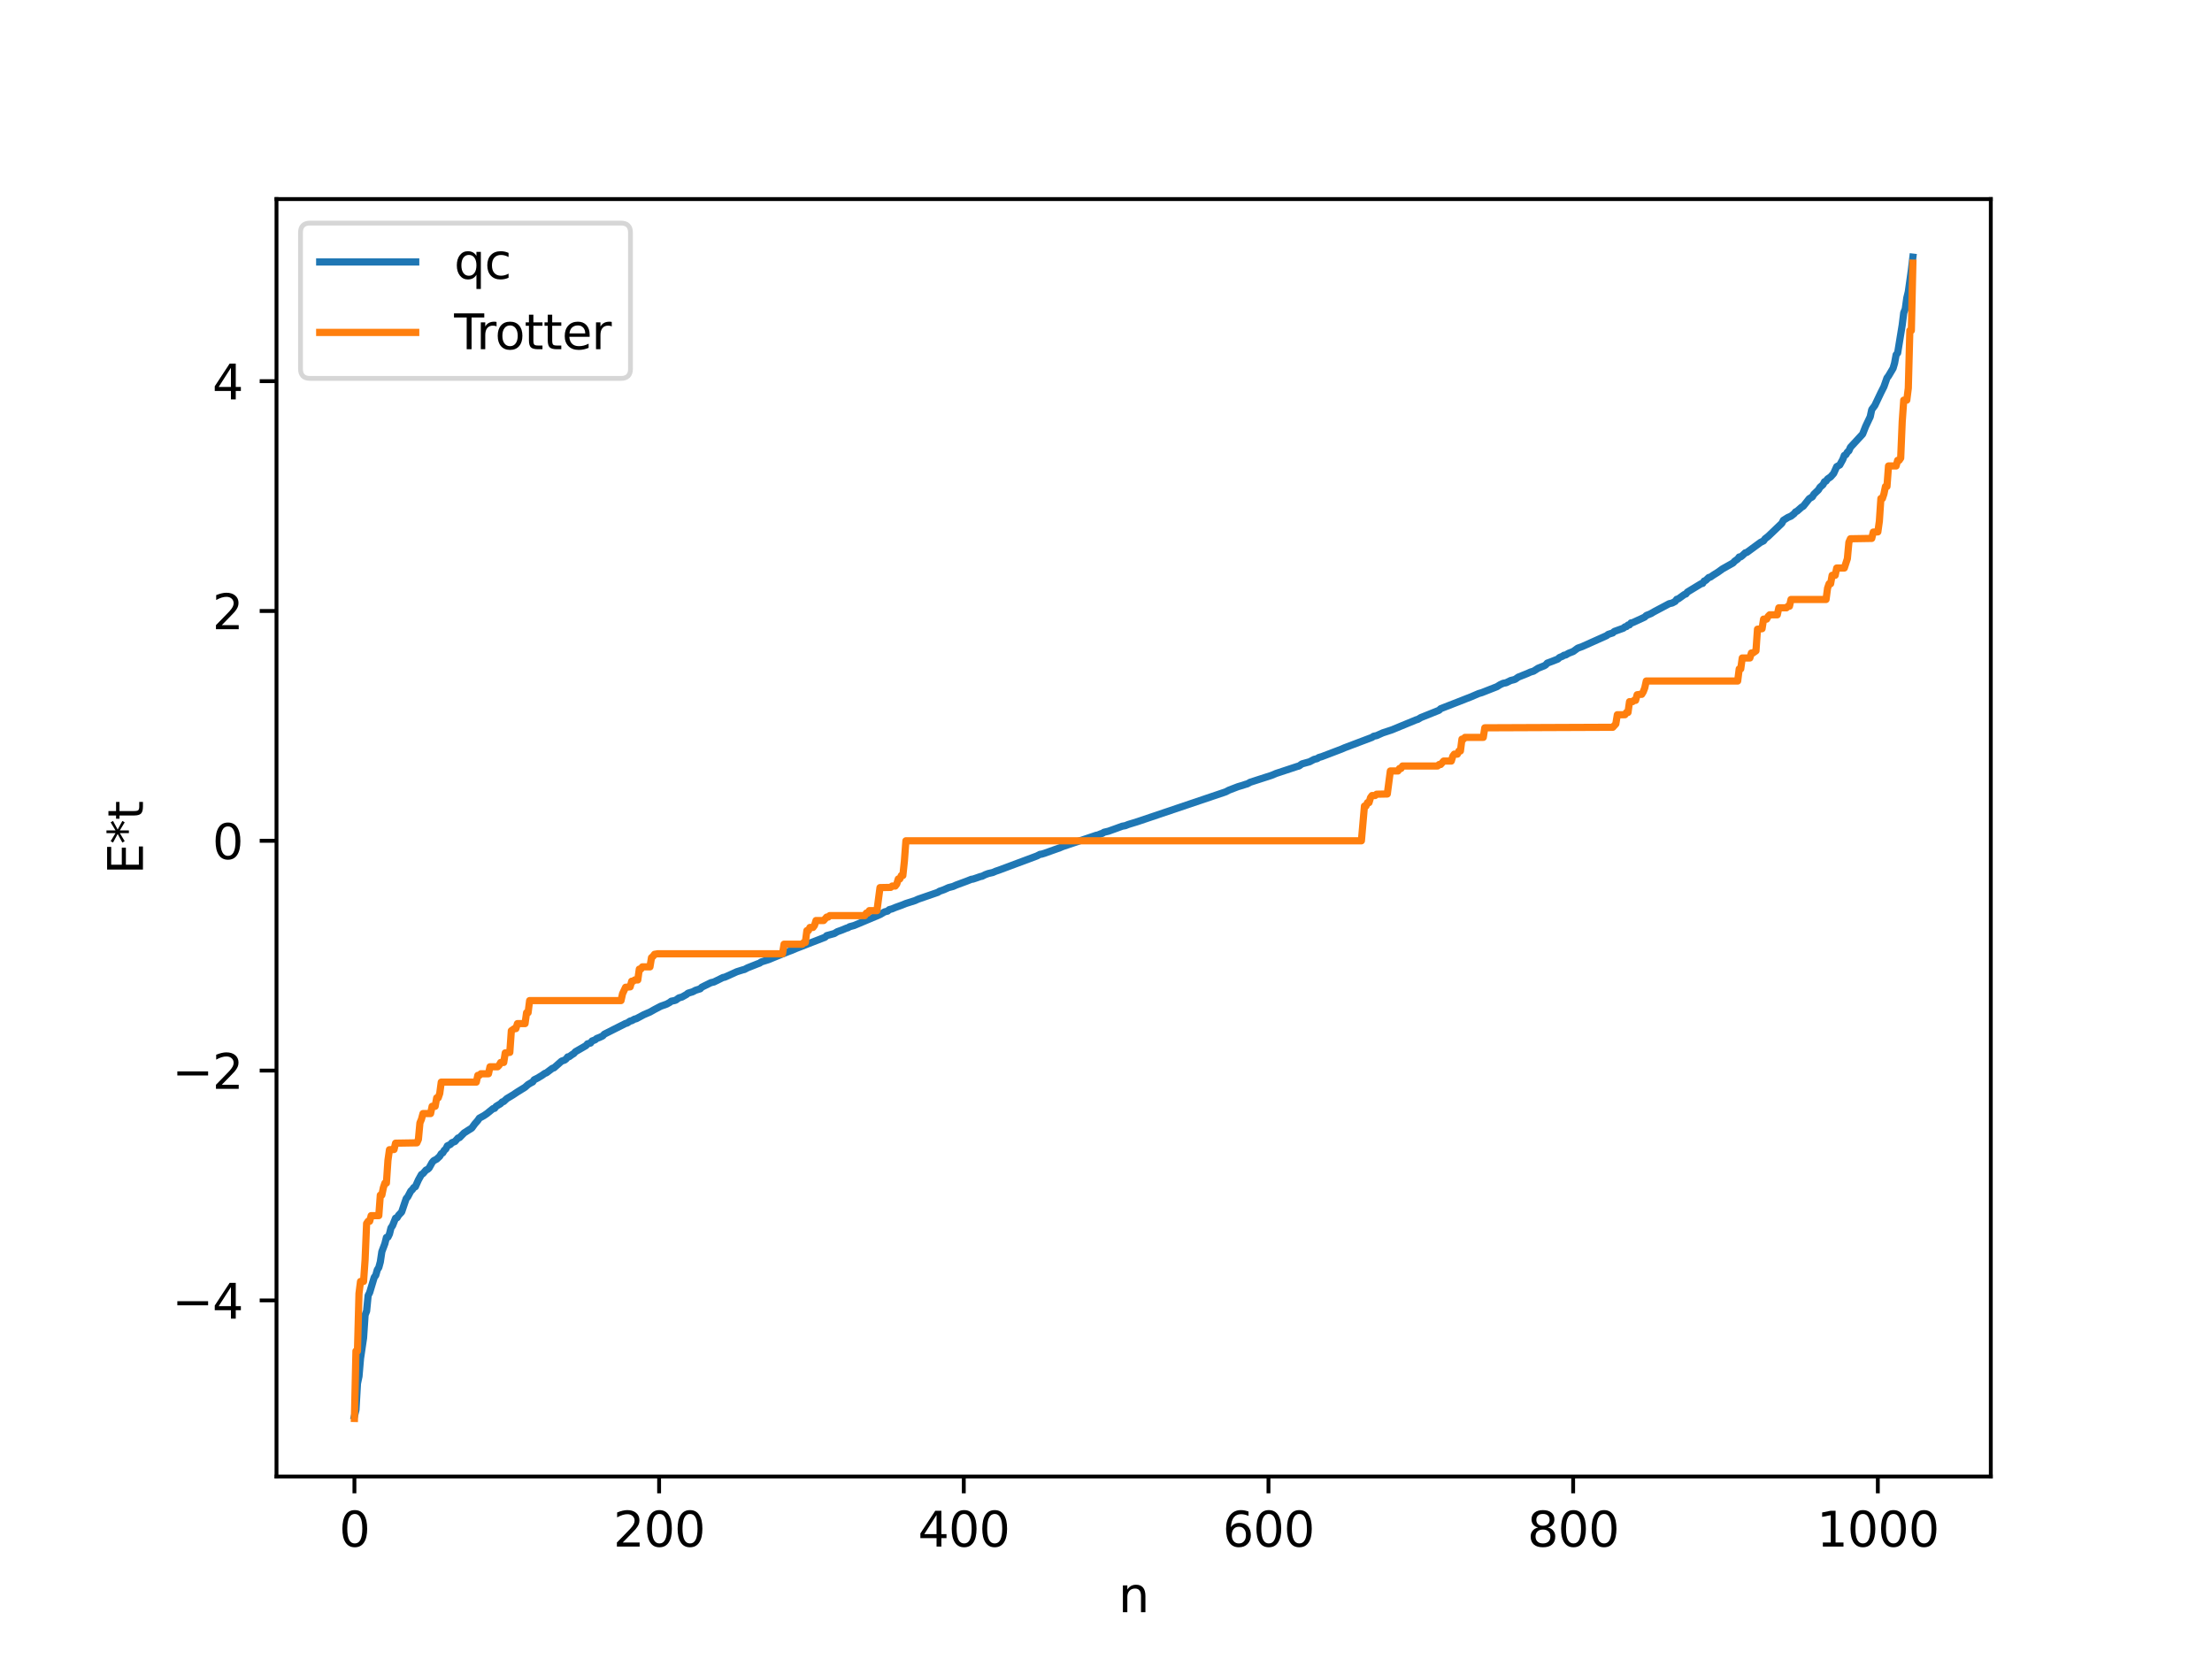 <?xml version="1.0" encoding="utf-8" standalone="no"?>
<!DOCTYPE svg PUBLIC "-//W3C//DTD SVG 1.1//EN"
  "http://www.w3.org/Graphics/SVG/1.1/DTD/svg11.dtd">
<svg xmlns:xlink="http://www.w3.org/1999/xlink" width="460.8pt" height="345.6pt" viewBox="0 0 460.8 345.6" xmlns="http://www.w3.org/2000/svg" version="1.1">
 <defs>
  <style type="text/css">*{stroke-linejoin: round; stroke-linecap: butt}</style>
 </defs>
 <g id="figure_1">
  <g id="patch_1">
   <path d="M 0 345.6 
L 460.8 345.6 
L 460.8 0 
L 0 0 
z
" style="fill: #ffffff"/>
  </g>
  <g id="axes_1">
   <g id="patch_2">
    <path d="M 57.6 307.584 
L 414.72 307.584 
L 414.72 41.472 
L 57.6 41.472 
z
" style="fill: #ffffff"/>
   </g>
   <g id="matplotlib.axis_1">
    <g id="xtick_1">
     <g id="line2d_1">
      <defs>
       <path id="m38617125e4" d="M 0 0 
L 0 3.5 
" style="stroke: #000000; stroke-width: 0.8"/>
      </defs>
      <g>
       <use xlink:href="#m38617125e4" x="73.833" y="307.584" style="stroke: #000000; stroke-width: 0.8"/>
      </g>
     </g>
     <g id="text_1">
      <!-- 0 -->
      <g transform="translate(70.651 322.182) scale(0.1 -0.1)">
       <defs>
        <path id="DejaVuSans-30" d="M 2034 4250 
Q 1547 4250 1301 3770 
Q 1056 3291 1056 2328 
Q 1056 1369 1301 889 
Q 1547 409 2034 409 
Q 2525 409 2770 889 
Q 3016 1369 3016 2328 
Q 3016 3291 2770 3770 
Q 2525 4250 2034 4250 
z
M 2034 4750 
Q 2819 4750 3233 4129 
Q 3647 3509 3647 2328 
Q 3647 1150 3233 529 
Q 2819 -91 2034 -91 
Q 1250 -91 836 529 
Q 422 1150 422 2328 
Q 422 3509 836 4129 
Q 1250 4750 2034 4750 
z
" transform="scale(0.016)"/>
       </defs>
       <use xlink:href="#DejaVuSans-30"/>
      </g>
     </g>
    </g>
    <g id="xtick_2">
     <g id="line2d_2">
      <g>
       <use xlink:href="#m38617125e4" x="137.304" y="307.584" style="stroke: #000000; stroke-width: 0.8"/>
      </g>
     </g>
     <g id="text_2">
      <!-- 200 -->
      <g transform="translate(127.76 322.182) scale(0.1 -0.1)">
       <defs>
        <path id="DejaVuSans-32" d="M 1228 531 
L 3431 531 
L 3431 0 
L 469 0 
L 469 531 
Q 828 903 1448 1529 
Q 2069 2156 2228 2338 
Q 2531 2678 2651 2914 
Q 2772 3150 2772 3378 
Q 2772 3750 2511 3984 
Q 2250 4219 1831 4219 
Q 1534 4219 1204 4116 
Q 875 4013 500 3803 
L 500 4441 
Q 881 4594 1212 4672 
Q 1544 4750 1819 4750 
Q 2544 4750 2975 4387 
Q 3406 4025 3406 3419 
Q 3406 3131 3298 2873 
Q 3191 2616 2906 2266 
Q 2828 2175 2409 1742 
Q 1991 1309 1228 531 
z
" transform="scale(0.016)"/>
       </defs>
       <use xlink:href="#DejaVuSans-32"/>
       <use xlink:href="#DejaVuSans-30" x="63.623"/>
       <use xlink:href="#DejaVuSans-30" x="127.246"/>
      </g>
     </g>
    </g>
    <g id="xtick_3">
     <g id="line2d_3">
      <g>
       <use xlink:href="#m38617125e4" x="200.775" y="307.584" style="stroke: #000000; stroke-width: 0.8"/>
      </g>
     </g>
     <g id="text_3">
      <!-- 400 -->
      <g transform="translate(191.231 322.182) scale(0.1 -0.1)">
       <defs>
        <path id="DejaVuSans-34" d="M 2419 4116 
L 825 1625 
L 2419 1625 
L 2419 4116 
z
M 2253 4666 
L 3047 4666 
L 3047 1625 
L 3713 1625 
L 3713 1100 
L 3047 1100 
L 3047 0 
L 2419 0 
L 2419 1100 
L 313 1100 
L 313 1709 
L 2253 4666 
z
" transform="scale(0.016)"/>
       </defs>
       <use xlink:href="#DejaVuSans-34"/>
       <use xlink:href="#DejaVuSans-30" x="63.623"/>
       <use xlink:href="#DejaVuSans-30" x="127.246"/>
      </g>
     </g>
    </g>
    <g id="xtick_4">
     <g id="line2d_4">
      <g>
       <use xlink:href="#m38617125e4" x="264.246" y="307.584" style="stroke: #000000; stroke-width: 0.8"/>
      </g>
     </g>
     <g id="text_4">
      <!-- 600 -->
      <g transform="translate(254.702 322.182) scale(0.1 -0.1)">
       <defs>
        <path id="DejaVuSans-36" d="M 2113 2584 
Q 1688 2584 1439 2293 
Q 1191 2003 1191 1497 
Q 1191 994 1439 701 
Q 1688 409 2113 409 
Q 2538 409 2786 701 
Q 3034 994 3034 1497 
Q 3034 2003 2786 2293 
Q 2538 2584 2113 2584 
z
M 3366 4563 
L 3366 3988 
Q 3128 4100 2886 4159 
Q 2644 4219 2406 4219 
Q 1781 4219 1451 3797 
Q 1122 3375 1075 2522 
Q 1259 2794 1537 2939 
Q 1816 3084 2150 3084 
Q 2853 3084 3261 2657 
Q 3669 2231 3669 1497 
Q 3669 778 3244 343 
Q 2819 -91 2113 -91 
Q 1303 -91 875 529 
Q 447 1150 447 2328 
Q 447 3434 972 4092 
Q 1497 4750 2381 4750 
Q 2619 4750 2861 4703 
Q 3103 4656 3366 4563 
z
" transform="scale(0.016)"/>
       </defs>
       <use xlink:href="#DejaVuSans-36"/>
       <use xlink:href="#DejaVuSans-30" x="63.623"/>
       <use xlink:href="#DejaVuSans-30" x="127.246"/>
      </g>
     </g>
    </g>
    <g id="xtick_5">
     <g id="line2d_5">
      <g>
       <use xlink:href="#m38617125e4" x="327.717" y="307.584" style="stroke: #000000; stroke-width: 0.8"/>
      </g>
     </g>
     <g id="text_5">
      <!-- 800 -->
      <g transform="translate(318.173 322.182) scale(0.1 -0.1)">
       <defs>
        <path id="DejaVuSans-38" d="M 2034 2216 
Q 1584 2216 1326 1975 
Q 1069 1734 1069 1313 
Q 1069 891 1326 650 
Q 1584 409 2034 409 
Q 2484 409 2743 651 
Q 3003 894 3003 1313 
Q 3003 1734 2745 1975 
Q 2488 2216 2034 2216 
z
M 1403 2484 
Q 997 2584 770 2862 
Q 544 3141 544 3541 
Q 544 4100 942 4425 
Q 1341 4750 2034 4750 
Q 2731 4750 3128 4425 
Q 3525 4100 3525 3541 
Q 3525 3141 3298 2862 
Q 3072 2584 2669 2484 
Q 3125 2378 3379 2068 
Q 3634 1759 3634 1313 
Q 3634 634 3220 271 
Q 2806 -91 2034 -91 
Q 1263 -91 848 271 
Q 434 634 434 1313 
Q 434 1759 690 2068 
Q 947 2378 1403 2484 
z
M 1172 3481 
Q 1172 3119 1398 2916 
Q 1625 2713 2034 2713 
Q 2441 2713 2670 2916 
Q 2900 3119 2900 3481 
Q 2900 3844 2670 4047 
Q 2441 4250 2034 4250 
Q 1625 4250 1398 4047 
Q 1172 3844 1172 3481 
z
" transform="scale(0.016)"/>
       </defs>
       <use xlink:href="#DejaVuSans-38"/>
       <use xlink:href="#DejaVuSans-30" x="63.623"/>
       <use xlink:href="#DejaVuSans-30" x="127.246"/>
      </g>
     </g>
    </g>
    <g id="xtick_6">
     <g id="line2d_6">
      <g>
       <use xlink:href="#m38617125e4" x="391.188" y="307.584" style="stroke: #000000; stroke-width: 0.8"/>
      </g>
     </g>
     <g id="text_6">
      <!-- 1000 -->
      <g transform="translate(378.463 322.182) scale(0.1 -0.1)">
       <defs>
        <path id="DejaVuSans-31" d="M 794 531 
L 1825 531 
L 1825 4091 
L 703 3866 
L 703 4441 
L 1819 4666 
L 2450 4666 
L 2450 531 
L 3481 531 
L 3481 0 
L 794 0 
L 794 531 
z
" transform="scale(0.016)"/>
       </defs>
       <use xlink:href="#DejaVuSans-31"/>
       <use xlink:href="#DejaVuSans-30" x="63.623"/>
       <use xlink:href="#DejaVuSans-30" x="127.246"/>
       <use xlink:href="#DejaVuSans-30" x="190.869"/>
      </g>
     </g>
    </g>
    <g id="text_7">
     <!-- n -->
     <g transform="translate(232.991 335.861) scale(0.1 -0.1)">
      <defs>
       <path id="DejaVuSans-6e" d="M 3513 2113 
L 3513 0 
L 2938 0 
L 2938 2094 
Q 2938 2591 2744 2837 
Q 2550 3084 2163 3084 
Q 1697 3084 1428 2787 
Q 1159 2491 1159 1978 
L 1159 0 
L 581 0 
L 581 3500 
L 1159 3500 
L 1159 2956 
Q 1366 3272 1645 3428 
Q 1925 3584 2291 3584 
Q 2894 3584 3203 3211 
Q 3513 2838 3513 2113 
z
" transform="scale(0.016)"/>
      </defs>
      <use xlink:href="#DejaVuSans-6e"/>
     </g>
    </g>
   </g>
   <g id="matplotlib.axis_2">
    <g id="ytick_1">
     <g id="line2d_7">
      <defs>
       <path id="m29c6da48ea" d="M 0 0 
L -3.5 0 
" style="stroke: #000000; stroke-width: 0.8"/>
      </defs>
      <g>
       <use xlink:href="#m29c6da48ea" x="57.6" y="270.9" style="stroke: #000000; stroke-width: 0.8"/>
      </g>
     </g>
     <g id="text_8">
      <!-- −4 -->
      <g transform="translate(35.858 274.699) scale(0.1 -0.1)">
       <defs>
        <path id="DejaVuSans-2212" d="M 678 2272 
L 4684 2272 
L 4684 1741 
L 678 1741 
L 678 2272 
z
" transform="scale(0.016)"/>
       </defs>
       <use xlink:href="#DejaVuSans-2212"/>
       <use xlink:href="#DejaVuSans-34" x="83.789"/>
      </g>
     </g>
    </g>
    <g id="ytick_2">
     <g id="line2d_8">
      <g>
       <use xlink:href="#m29c6da48ea" x="57.6" y="223.026" style="stroke: #000000; stroke-width: 0.8"/>
      </g>
     </g>
     <g id="text_9">
      <!-- −2 -->
      <g transform="translate(35.858 226.826) scale(0.1 -0.1)">
       <use xlink:href="#DejaVuSans-2212"/>
       <use xlink:href="#DejaVuSans-32" x="83.789"/>
      </g>
     </g>
    </g>
    <g id="ytick_3">
     <g id="line2d_9">
      <g>
       <use xlink:href="#m29c6da48ea" x="57.6" y="175.153" style="stroke: #000000; stroke-width: 0.8"/>
      </g>
     </g>
     <g id="text_10">
      <!-- 0 -->
      <g transform="translate(44.237 178.952) scale(0.1 -0.1)">
       <use xlink:href="#DejaVuSans-30"/>
      </g>
     </g>
    </g>
    <g id="ytick_4">
     <g id="line2d_10">
      <g>
       <use xlink:href="#m29c6da48ea" x="57.6" y="127.279" style="stroke: #000000; stroke-width: 0.8"/>
      </g>
     </g>
     <g id="text_11">
      <!-- 2 -->
      <g transform="translate(44.237 131.078) scale(0.1 -0.1)">
       <use xlink:href="#DejaVuSans-32"/>
      </g>
     </g>
    </g>
    <g id="ytick_5">
     <g id="line2d_11">
      <g>
       <use xlink:href="#m29c6da48ea" x="57.6" y="79.405" style="stroke: #000000; stroke-width: 0.8"/>
      </g>
     </g>
     <g id="text_12">
      <!-- 4 -->
      <g transform="translate(44.237 83.204) scale(0.1 -0.1)">
       <use xlink:href="#DejaVuSans-34"/>
      </g>
     </g>
    </g>
    <g id="text_13">
     <!-- E*t -->
     <g transform="translate(29.778 182.148) rotate(-90) scale(0.1 -0.1)">
      <defs>
       <path id="DejaVuSans-45" d="M 628 4666 
L 3578 4666 
L 3578 4134 
L 1259 4134 
L 1259 2753 
L 3481 2753 
L 3481 2222 
L 1259 2222 
L 1259 531 
L 3634 531 
L 3634 0 
L 628 0 
L 628 4666 
z
" transform="scale(0.016)"/>
       <path id="DejaVuSans-2a" d="M 3009 3897 
L 1888 3291 
L 3009 2681 
L 2828 2375 
L 1778 3009 
L 1778 1831 
L 1422 1831 
L 1422 3009 
L 372 2375 
L 191 2681 
L 1313 3291 
L 191 3897 
L 372 4206 
L 1422 3572 
L 1422 4750 
L 1778 4750 
L 1778 3572 
L 2828 4206 
L 3009 3897 
z
" transform="scale(0.016)"/>
       <path id="DejaVuSans-74" d="M 1172 4494 
L 1172 3500 
L 2356 3500 
L 2356 3053 
L 1172 3053 
L 1172 1153 
Q 1172 725 1289 603 
Q 1406 481 1766 481 
L 2356 481 
L 2356 0 
L 1766 0 
Q 1100 0 847 248 
Q 594 497 594 1153 
L 594 3053 
L 172 3053 
L 172 3500 
L 594 3500 
L 594 4494 
L 1172 4494 
z
" transform="scale(0.016)"/>
      </defs>
      <use xlink:href="#DejaVuSans-45"/>
      <use xlink:href="#DejaVuSans-2a" x="63.184"/>
      <use xlink:href="#DejaVuSans-74" x="113.184"/>
     </g>
    </g>
   </g>
   <g id="line2d_12">
    <path d="M 73.833 295.009 
L 74.15 293.719 
L 74.467 288.202 
L 74.785 286.707 
L 75.102 283.009 
L 75.737 278.709 
L 76.054 273.939 
L 76.372 273.123 
L 76.689 269.888 
L 77.006 269.268 
L 77.958 266.097 
L 78.276 265.673 
L 78.593 264.537 
L 78.91 264.041 
L 79.228 262.876 
L 79.545 260.752 
L 80.18 259.059 
L 80.497 257.786 
L 80.815 257.716 
L 81.132 257.068 
L 81.449 255.787 
L 81.767 255.346 
L 82.401 253.765 
L 82.719 253.676 
L 83.036 253.154 
L 83.671 252.482 
L 84.305 250.599 
L 84.623 249.673 
L 84.94 249.325 
L 85.575 248.119 
L 85.892 247.828 
L 86.21 247.375 
L 86.527 247.22 
L 87.162 245.804 
L 87.796 244.666 
L 88.114 244.481 
L 88.748 243.745 
L 89.066 243.61 
L 89.383 243.324 
L 90.018 242.181 
L 90.335 241.799 
L 90.97 241.467 
L 91.605 240.87 
L 91.922 240.339 
L 92.239 240.16 
L 92.557 239.622 
L 92.874 239.356 
L 93.191 238.703 
L 93.826 238.408 
L 94.143 238.046 
L 94.778 237.792 
L 95.413 237.067 
L 95.73 236.984 
L 96.682 236.008 
L 97.634 235.4 
L 98.269 235.007 
L 98.904 234.133 
L 99.539 233.404 
L 99.856 232.934 
L 100.808 232.409 
L 101.443 231.976 
L 102.712 230.944 
L 103.029 230.891 
L 103.347 230.476 
L 104.299 229.899 
L 104.616 229.556 
L 104.934 229.462 
L 105.568 228.868 
L 106.838 228.105 
L 107.79 227.471 
L 109.377 226.492 
L 110.011 225.926 
L 110.646 225.554 
L 110.963 225.396 
L 111.281 224.933 
L 111.915 224.62 
L 112.867 224.056 
L 113.502 223.605 
L 113.82 223.494 
L 115.089 222.538 
L 115.406 222.452 
L 116.993 221.049 
L 117.628 220.834 
L 117.945 220.583 
L 118.262 220.172 
L 118.58 220.122 
L 119.215 219.662 
L 119.532 219.48 
L 119.849 219.107 
L 122.071 217.824 
L 122.388 217.448 
L 123.023 217.286 
L 123.34 216.854 
L 123.975 216.619 
L 124.292 216.345 
L 124.927 216.099 
L 125.562 215.802 
L 125.879 215.441 
L 130.322 213.203 
L 130.639 213.125 
L 131.274 212.695 
L 131.591 212.635 
L 132.226 212.285 
L 132.543 212.226 
L 134.13 211.375 
L 135.4 210.83 
L 136.352 210.295 
L 137.621 209.627 
L 138.891 209.17 
L 139.525 208.817 
L 139.843 208.568 
L 140.477 208.44 
L 140.795 208.337 
L 141.429 207.878 
L 142.064 207.702 
L 143.016 207.164 
L 143.334 206.897 
L 144.286 206.611 
L 144.92 206.284 
L 145.872 205.984 
L 146.19 205.65 
L 148.094 204.711 
L 148.729 204.562 
L 150.633 203.625 
L 150.95 203.574 
L 151.902 203.157 
L 153.489 202.431 
L 154.758 202.032 
L 155.076 201.964 
L 155.71 201.626 
L 157.932 200.743 
L 158.249 200.632 
L 158.567 200.396 
L 160.153 199.895 
L 161.105 199.496 
L 164.279 198.213 
L 164.914 197.984 
L 165.866 197.575 
L 171.896 195.232 
L 172.213 194.908 
L 173.8 194.472 
L 174.434 194.089 
L 175.386 193.744 
L 176.339 193.351 
L 176.656 193.267 
L 176.973 193.058 
L 177.925 192.797 
L 183.32 190.524 
L 184.272 189.96 
L 184.907 189.802 
L 185.224 189.501 
L 185.859 189.323 
L 186.494 189.052 
L 187.763 188.595 
L 188.715 188.213 
L 190.62 187.608 
L 191.254 187.316 
L 195.38 185.89 
L 195.697 185.669 
L 196.649 185.338 
L 197.601 184.907 
L 198.553 184.658 
L 199.188 184.372 
L 201.41 183.55 
L 202.362 183.171 
L 202.679 183.134 
L 203.314 182.924 
L 204.266 182.592 
L 204.583 182.537 
L 205.218 182.219 
L 205.853 181.98 
L 206.805 181.758 
L 207.439 181.487 
L 208.074 181.272 
L 216.008 178.311 
L 216.643 177.972 
L 216.96 177.941 
L 217.595 177.75 
L 220.768 176.615 
L 221.403 176.347 
L 228.385 174 
L 228.702 173.949 
L 229.337 173.681 
L 229.654 173.599 
L 229.972 173.375 
L 230.924 173.151 
L 231.558 172.921 
L 232.51 172.581 
L 233.78 172.116 
L 234.415 172.001 
L 235.049 171.751 
L 236.953 171.166 
L 255.36 164.947 
L 255.995 164.61 
L 257.899 163.879 
L 258.851 163.599 
L 259.486 163.383 
L 259.803 163.301 
L 260.438 162.956 
L 264.881 161.523 
L 265.833 161.122 
L 270.276 159.653 
L 270.593 159.577 
L 271.228 159.133 
L 272.815 158.688 
L 273.767 158.188 
L 274.401 158.037 
L 274.719 157.807 
L 275.353 157.621 
L 279.479 156.047 
L 280.114 155.769 
L 285.826 153.608 
L 286.143 153.374 
L 286.778 153.24 
L 288.048 152.67 
L 289.952 152.043 
L 290.904 151.651 
L 295.029 149.949 
L 295.347 149.868 
L 295.981 149.486 
L 299.79 147.957 
L 300.107 147.635 
L 303.598 146.279 
L 305.502 145.529 
L 306.454 145.16 
L 307.406 144.748 
L 308.041 144.477 
L 308.676 144.292 
L 311.849 143.046 
L 312.484 142.645 
L 313.119 142.349 
L 313.753 142.228 
L 314.705 141.762 
L 315.34 141.604 
L 315.658 141.494 
L 316.292 141.052 
L 318.196 140.291 
L 318.831 140.001 
L 319.466 139.816 
L 320.418 139.204 
L 321.687 138.695 
L 322.005 138.503 
L 322.322 138.143 
L 323.274 137.79 
L 324.543 137.289 
L 324.861 136.972 
L 325.496 136.713 
L 325.813 136.495 
L 326.13 136.46 
L 326.765 136.089 
L 327.717 135.721 
L 328.669 135.027 
L 329.621 134.683 
L 334.699 132.407 
L 335.016 132.153 
L 335.968 131.846 
L 336.286 131.545 
L 338.19 130.859 
L 338.507 130.584 
L 338.824 130.524 
L 339.142 130.206 
L 339.459 130.169 
L 339.777 129.762 
L 340.094 129.716 
L 341.998 128.845 
L 342.633 128.542 
L 342.95 128.223 
L 343.902 127.829 
L 344.537 127.455 
L 347.076 126.108 
L 347.71 125.767 
L 348.345 125.619 
L 348.98 125.281 
L 349.297 124.844 
L 349.615 124.763 
L 350.884 123.847 
L 351.201 123.741 
L 351.519 123.336 
L 354.375 121.599 
L 354.692 121.534 
L 355.01 121.04 
L 355.327 120.919 
L 355.962 120.308 
L 356.279 120.234 
L 356.914 119.799 
L 357.866 119.205 
L 358.818 118.519 
L 361.039 117.265 
L 361.357 116.907 
L 361.991 116.46 
L 362.309 116.03 
L 362.626 115.997 
L 362.943 115.755 
L 363.578 115.155 
L 363.896 115.081 
L 366.752 112.985 
L 367.386 112.669 
L 367.704 112.224 
L 368.339 111.737 
L 371.195 109.006 
L 371.512 108.389 
L 372.464 107.792 
L 373.099 107.522 
L 373.734 107.021 
L 374.051 106.627 
L 374.368 106.483 
L 375.32 105.644 
L 375.638 105.476 
L 376.907 103.88 
L 377.542 103.493 
L 377.859 102.964 
L 378.811 102.049 
L 379.129 101.519 
L 379.763 100.962 
L 380.081 100.346 
L 380.398 100.225 
L 380.715 99.775 
L 381.35 99.345 
L 381.985 98.625 
L 382.62 97.209 
L 383.254 96.861 
L 383.889 95.712 
L 384.206 94.874 
L 384.524 94.723 
L 384.841 94.187 
L 385.158 93.915 
L 385.476 93.185 
L 388.015 90.435 
L 388.649 88.821 
L 389.601 86.809 
L 389.919 85.325 
L 390.553 84.477 
L 391.823 81.804 
L 392.458 80.543 
L 393.092 78.737 
L 393.41 78.326 
L 394.362 76.724 
L 394.679 75.637 
L 394.996 73.91 
L 395.314 73.528 
L 396.266 67.703 
L 396.583 65.146 
L 396.9 64.364 
L 397.218 62.072 
L 397.535 60.777 
L 398.17 56.254 
L 398.487 53.568 
L 398.487 53.568 
" clip-path="url(#p5c53ad0a76)" style="fill: none; stroke: #1f77b4; stroke-width: 1.5; stroke-linecap: square"/>
   </g>
   <g id="line2d_13">
    <path d="M 73.833 295.488 
L 74.15 281.446 
L 74.467 281.446 
L 74.785 269.443 
L 75.102 266.95 
L 75.737 266.95 
L 76.054 262.459 
L 76.372 254.878 
L 76.689 254.412 
L 77.006 254.412 
L 77.324 253.239 
L 78.91 253.239 
L 79.228 248.962 
L 79.545 248.962 
L 79.862 247.414 
L 80.18 246.457 
L 80.497 246.457 
L 80.815 241.728 
L 81.132 239.502 
L 82.084 239.463 
L 82.401 238.146 
L 86.844 238.071 
L 87.162 237.349 
L 87.479 233.922 
L 87.796 233.165 
L 88.114 231.978 
L 89.7 231.978 
L 90.018 230.462 
L 90.653 230.462 
L 90.97 228.701 
L 91.287 228.701 
L 91.605 227.784 
L 91.922 225.424 
L 99.221 225.424 
L 99.539 224.018 
L 99.856 224.018 
L 100.173 223.686 
L 101.76 223.686 
L 102.077 222.228 
L 103.664 222.228 
L 103.981 221.9 
L 104.299 221.332 
L 104.934 221.332 
L 105.251 219.333 
L 106.203 219.232 
L 106.52 214.722 
L 107.155 214.276 
L 107.472 214.276 
L 107.79 213.238 
L 109.377 213.238 
L 109.694 210.958 
L 110.011 210.958 
L 110.329 208.44 
L 129.37 208.44 
L 129.687 207.009 
L 130.322 205.664 
L 131.274 205.578 
L 131.591 204.407 
L 131.909 204.407 
L 132.226 204.14 
L 132.861 204.14 
L 133.178 201.886 
L 133.496 201.886 
L 133.813 201.415 
L 135.4 201.415 
L 135.717 199.493 
L 136.034 199.234 
L 136.352 198.8 
L 136.986 198.691 
L 163.01 198.691 
L 163.327 196.696 
L 167.135 196.696 
L 167.453 196.332 
L 167.77 196.332 
L 168.087 193.863 
L 168.405 193.863 
L 168.722 193.205 
L 169.357 193.205 
L 169.674 192.779 
L 169.991 191.761 
L 171.578 191.761 
L 172.213 191.043 
L 172.53 191.043 
L 172.848 190.738 
L 180.147 190.738 
L 180.464 190.214 
L 180.781 190.214 
L 181.099 189.7 
L 182.686 189.7 
L 183.32 184.902 
L 185.542 184.86 
L 185.859 184.581 
L 186.494 184.581 
L 186.811 184.16 
L 187.129 183.105 
L 187.446 183.105 
L 187.763 182.39 
L 188.081 182.39 
L 188.398 179.407 
L 188.715 175.153 
L 283.605 175.153 
L 284.239 167.915 
L 284.557 167.915 
L 284.874 167.201 
L 285.191 167.201 
L 285.509 166.145 
L 285.826 165.724 
L 286.461 165.724 
L 286.778 165.446 
L 289 165.403 
L 289.634 160.606 
L 291.221 160.606 
L 291.539 160.091 
L 291.856 160.091 
L 292.173 159.567 
L 299.472 159.567 
L 299.79 159.262 
L 300.107 159.262 
L 300.742 158.544 
L 302.329 158.544 
L 302.646 157.526 
L 302.963 157.101 
L 303.598 157.101 
L 303.915 156.442 
L 304.233 156.442 
L 304.55 153.974 
L 304.867 153.974 
L 305.185 153.609 
L 308.993 153.609 
L 309.31 151.615 
L 335.968 151.505 
L 336.603 150.812 
L 336.92 148.891 
L 338.507 148.891 
L 338.824 148.419 
L 339.142 148.419 
L 339.459 146.166 
L 340.094 146.166 
L 340.411 145.898 
L 340.729 145.898 
L 341.046 144.728 
L 341.681 144.642 
L 341.998 144.642 
L 342.315 144.121 
L 342.633 143.296 
L 342.95 141.865 
L 361.991 141.865 
L 362.309 139.347 
L 362.626 139.347 
L 362.943 137.068 
L 364.53 137.068 
L 364.848 136.029 
L 365.165 136.029 
L 365.8 135.583 
L 366.117 131.073 
L 367.069 130.972 
L 367.386 128.974 
L 368.021 128.974 
L 368.339 128.406 
L 368.656 128.077 
L 370.243 128.077 
L 370.56 126.62 
L 372.147 126.62 
L 372.464 126.287 
L 372.781 126.287 
L 373.099 124.881 
L 380.398 124.881 
L 380.715 122.521 
L 381.033 121.604 
L 381.35 121.604 
L 381.667 119.843 
L 382.302 119.843 
L 382.62 118.327 
L 384.206 118.327 
L 384.841 116.383 
L 385.158 112.956 
L 385.476 112.234 
L 389.919 112.16 
L 390.236 110.842 
L 391.188 110.804 
L 391.505 108.578 
L 391.823 103.848 
L 392.14 103.848 
L 392.458 102.891 
L 392.775 101.343 
L 393.092 101.343 
L 393.41 97.066 
L 394.996 97.066 
L 395.314 95.893 
L 395.631 95.893 
L 395.948 95.428 
L 396.266 87.846 
L 396.583 83.355 
L 397.218 83.355 
L 397.535 80.862 
L 397.853 68.859 
L 398.17 68.859 
L 398.487 54.817 
L 398.487 54.817 
" clip-path="url(#p5c53ad0a76)" style="fill: none; stroke: #ff7f0e; stroke-width: 1.5; stroke-linecap: square"/>
   </g>
   <g id="patch_3">
    <path d="M 57.6 307.584 
L 57.6 41.472 
" style="fill: none; stroke: #000000; stroke-width: 0.8; stroke-linejoin: miter; stroke-linecap: square"/>
   </g>
   <g id="patch_4">
    <path d="M 414.72 307.584 
L 414.72 41.472 
" style="fill: none; stroke: #000000; stroke-width: 0.8; stroke-linejoin: miter; stroke-linecap: square"/>
   </g>
   <g id="patch_5">
    <path d="M 57.6 307.584 
L 414.72 307.584 
" style="fill: none; stroke: #000000; stroke-width: 0.8; stroke-linejoin: miter; stroke-linecap: square"/>
   </g>
   <g id="patch_6">
    <path d="M 57.6 41.472 
L 414.72 41.472 
" style="fill: none; stroke: #000000; stroke-width: 0.8; stroke-linejoin: miter; stroke-linecap: square"/>
   </g>
   <g id="legend_1">
    <g id="patch_7">
     <path d="M 64.6 78.828 
L 129.342 78.828 
Q 131.342 78.828 131.342 76.828 
L 131.342 48.472 
Q 131.342 46.472 129.342 46.472 
L 64.6 46.472 
Q 62.6 46.472 62.6 48.472 
L 62.6 76.828 
Q 62.6 78.828 64.6 78.828 
z
" style="fill: #ffffff; opacity: 0.8; stroke: #cccccc; stroke-linejoin: miter"/>
    </g>
    <g id="line2d_14">
     <path d="M 66.6 54.57 
L 76.6 54.57 
L 86.6 54.57 
" style="fill: none; stroke: #1f77b4; stroke-width: 1.5; stroke-linecap: square"/>
    </g>
    <g id="text_14">
     <!-- qc -->
     <g transform="translate(94.6 58.07) scale(0.1 -0.1)">
      <defs>
       <path id="DejaVuSans-71" d="M 947 1747 
Q 947 1113 1208 752 
Q 1469 391 1925 391 
Q 2381 391 2643 752 
Q 2906 1113 2906 1747 
Q 2906 2381 2643 2742 
Q 2381 3103 1925 3103 
Q 1469 3103 1208 2742 
Q 947 2381 947 1747 
z
M 2906 525 
Q 2725 213 2448 61 
Q 2172 -91 1784 -91 
Q 1150 -91 751 415 
Q 353 922 353 1747 
Q 353 2572 751 3078 
Q 1150 3584 1784 3584 
Q 2172 3584 2448 3432 
Q 2725 3281 2906 2969 
L 2906 3500 
L 3481 3500 
L 3481 -1331 
L 2906 -1331 
L 2906 525 
z
" transform="scale(0.016)"/>
       <path id="DejaVuSans-63" d="M 3122 3366 
L 3122 2828 
Q 2878 2963 2633 3030 
Q 2388 3097 2138 3097 
Q 1578 3097 1268 2742 
Q 959 2388 959 1747 
Q 959 1106 1268 751 
Q 1578 397 2138 397 
Q 2388 397 2633 464 
Q 2878 531 3122 666 
L 3122 134 
Q 2881 22 2623 -34 
Q 2366 -91 2075 -91 
Q 1284 -91 818 406 
Q 353 903 353 1747 
Q 353 2603 823 3093 
Q 1294 3584 2113 3584 
Q 2378 3584 2631 3529 
Q 2884 3475 3122 3366 
z
" transform="scale(0.016)"/>
      </defs>
      <use xlink:href="#DejaVuSans-71"/>
      <use xlink:href="#DejaVuSans-63" x="63.477"/>
     </g>
    </g>
    <g id="line2d_15">
     <path d="M 66.6 69.249 
L 76.6 69.249 
L 86.6 69.249 
" style="fill: none; stroke: #ff7f0e; stroke-width: 1.5; stroke-linecap: square"/>
    </g>
    <g id="text_15">
     <!-- Trotter -->
     <g transform="translate(94.6 72.749) scale(0.1 -0.1)">
      <defs>
       <path id="DejaVuSans-54" d="M -19 4666 
L 3928 4666 
L 3928 4134 
L 2272 4134 
L 2272 0 
L 1638 0 
L 1638 4134 
L -19 4134 
L -19 4666 
z
" transform="scale(0.016)"/>
       <path id="DejaVuSans-72" d="M 2631 2963 
Q 2534 3019 2420 3045 
Q 2306 3072 2169 3072 
Q 1681 3072 1420 2755 
Q 1159 2438 1159 1844 
L 1159 0 
L 581 0 
L 581 3500 
L 1159 3500 
L 1159 2956 
Q 1341 3275 1631 3429 
Q 1922 3584 2338 3584 
Q 2397 3584 2469 3576 
Q 2541 3569 2628 3553 
L 2631 2963 
z
" transform="scale(0.016)"/>
       <path id="DejaVuSans-6f" d="M 1959 3097 
Q 1497 3097 1228 2736 
Q 959 2375 959 1747 
Q 959 1119 1226 758 
Q 1494 397 1959 397 
Q 2419 397 2687 759 
Q 2956 1122 2956 1747 
Q 2956 2369 2687 2733 
Q 2419 3097 1959 3097 
z
M 1959 3584 
Q 2709 3584 3137 3096 
Q 3566 2609 3566 1747 
Q 3566 888 3137 398 
Q 2709 -91 1959 -91 
Q 1206 -91 779 398 
Q 353 888 353 1747 
Q 353 2609 779 3096 
Q 1206 3584 1959 3584 
z
" transform="scale(0.016)"/>
       <path id="DejaVuSans-65" d="M 3597 1894 
L 3597 1613 
L 953 1613 
Q 991 1019 1311 708 
Q 1631 397 2203 397 
Q 2534 397 2845 478 
Q 3156 559 3463 722 
L 3463 178 
Q 3153 47 2828 -22 
Q 2503 -91 2169 -91 
Q 1331 -91 842 396 
Q 353 884 353 1716 
Q 353 2575 817 3079 
Q 1281 3584 2069 3584 
Q 2775 3584 3186 3129 
Q 3597 2675 3597 1894 
z
M 3022 2063 
Q 3016 2534 2758 2815 
Q 2500 3097 2075 3097 
Q 1594 3097 1305 2825 
Q 1016 2553 972 2059 
L 3022 2063 
z
" transform="scale(0.016)"/>
      </defs>
      <use xlink:href="#DejaVuSans-54"/>
      <use xlink:href="#DejaVuSans-72" x="46.334"/>
      <use xlink:href="#DejaVuSans-6f" x="85.197"/>
      <use xlink:href="#DejaVuSans-74" x="146.379"/>
      <use xlink:href="#DejaVuSans-74" x="185.588"/>
      <use xlink:href="#DejaVuSans-65" x="224.797"/>
      <use xlink:href="#DejaVuSans-72" x="286.32"/>
     </g>
    </g>
   </g>
  </g>
 </g>
 <defs>
  <clipPath id="p5c53ad0a76">
   <rect x="57.6" y="41.472" width="357.12" height="266.112"/>
  </clipPath>
 </defs>
</svg>
